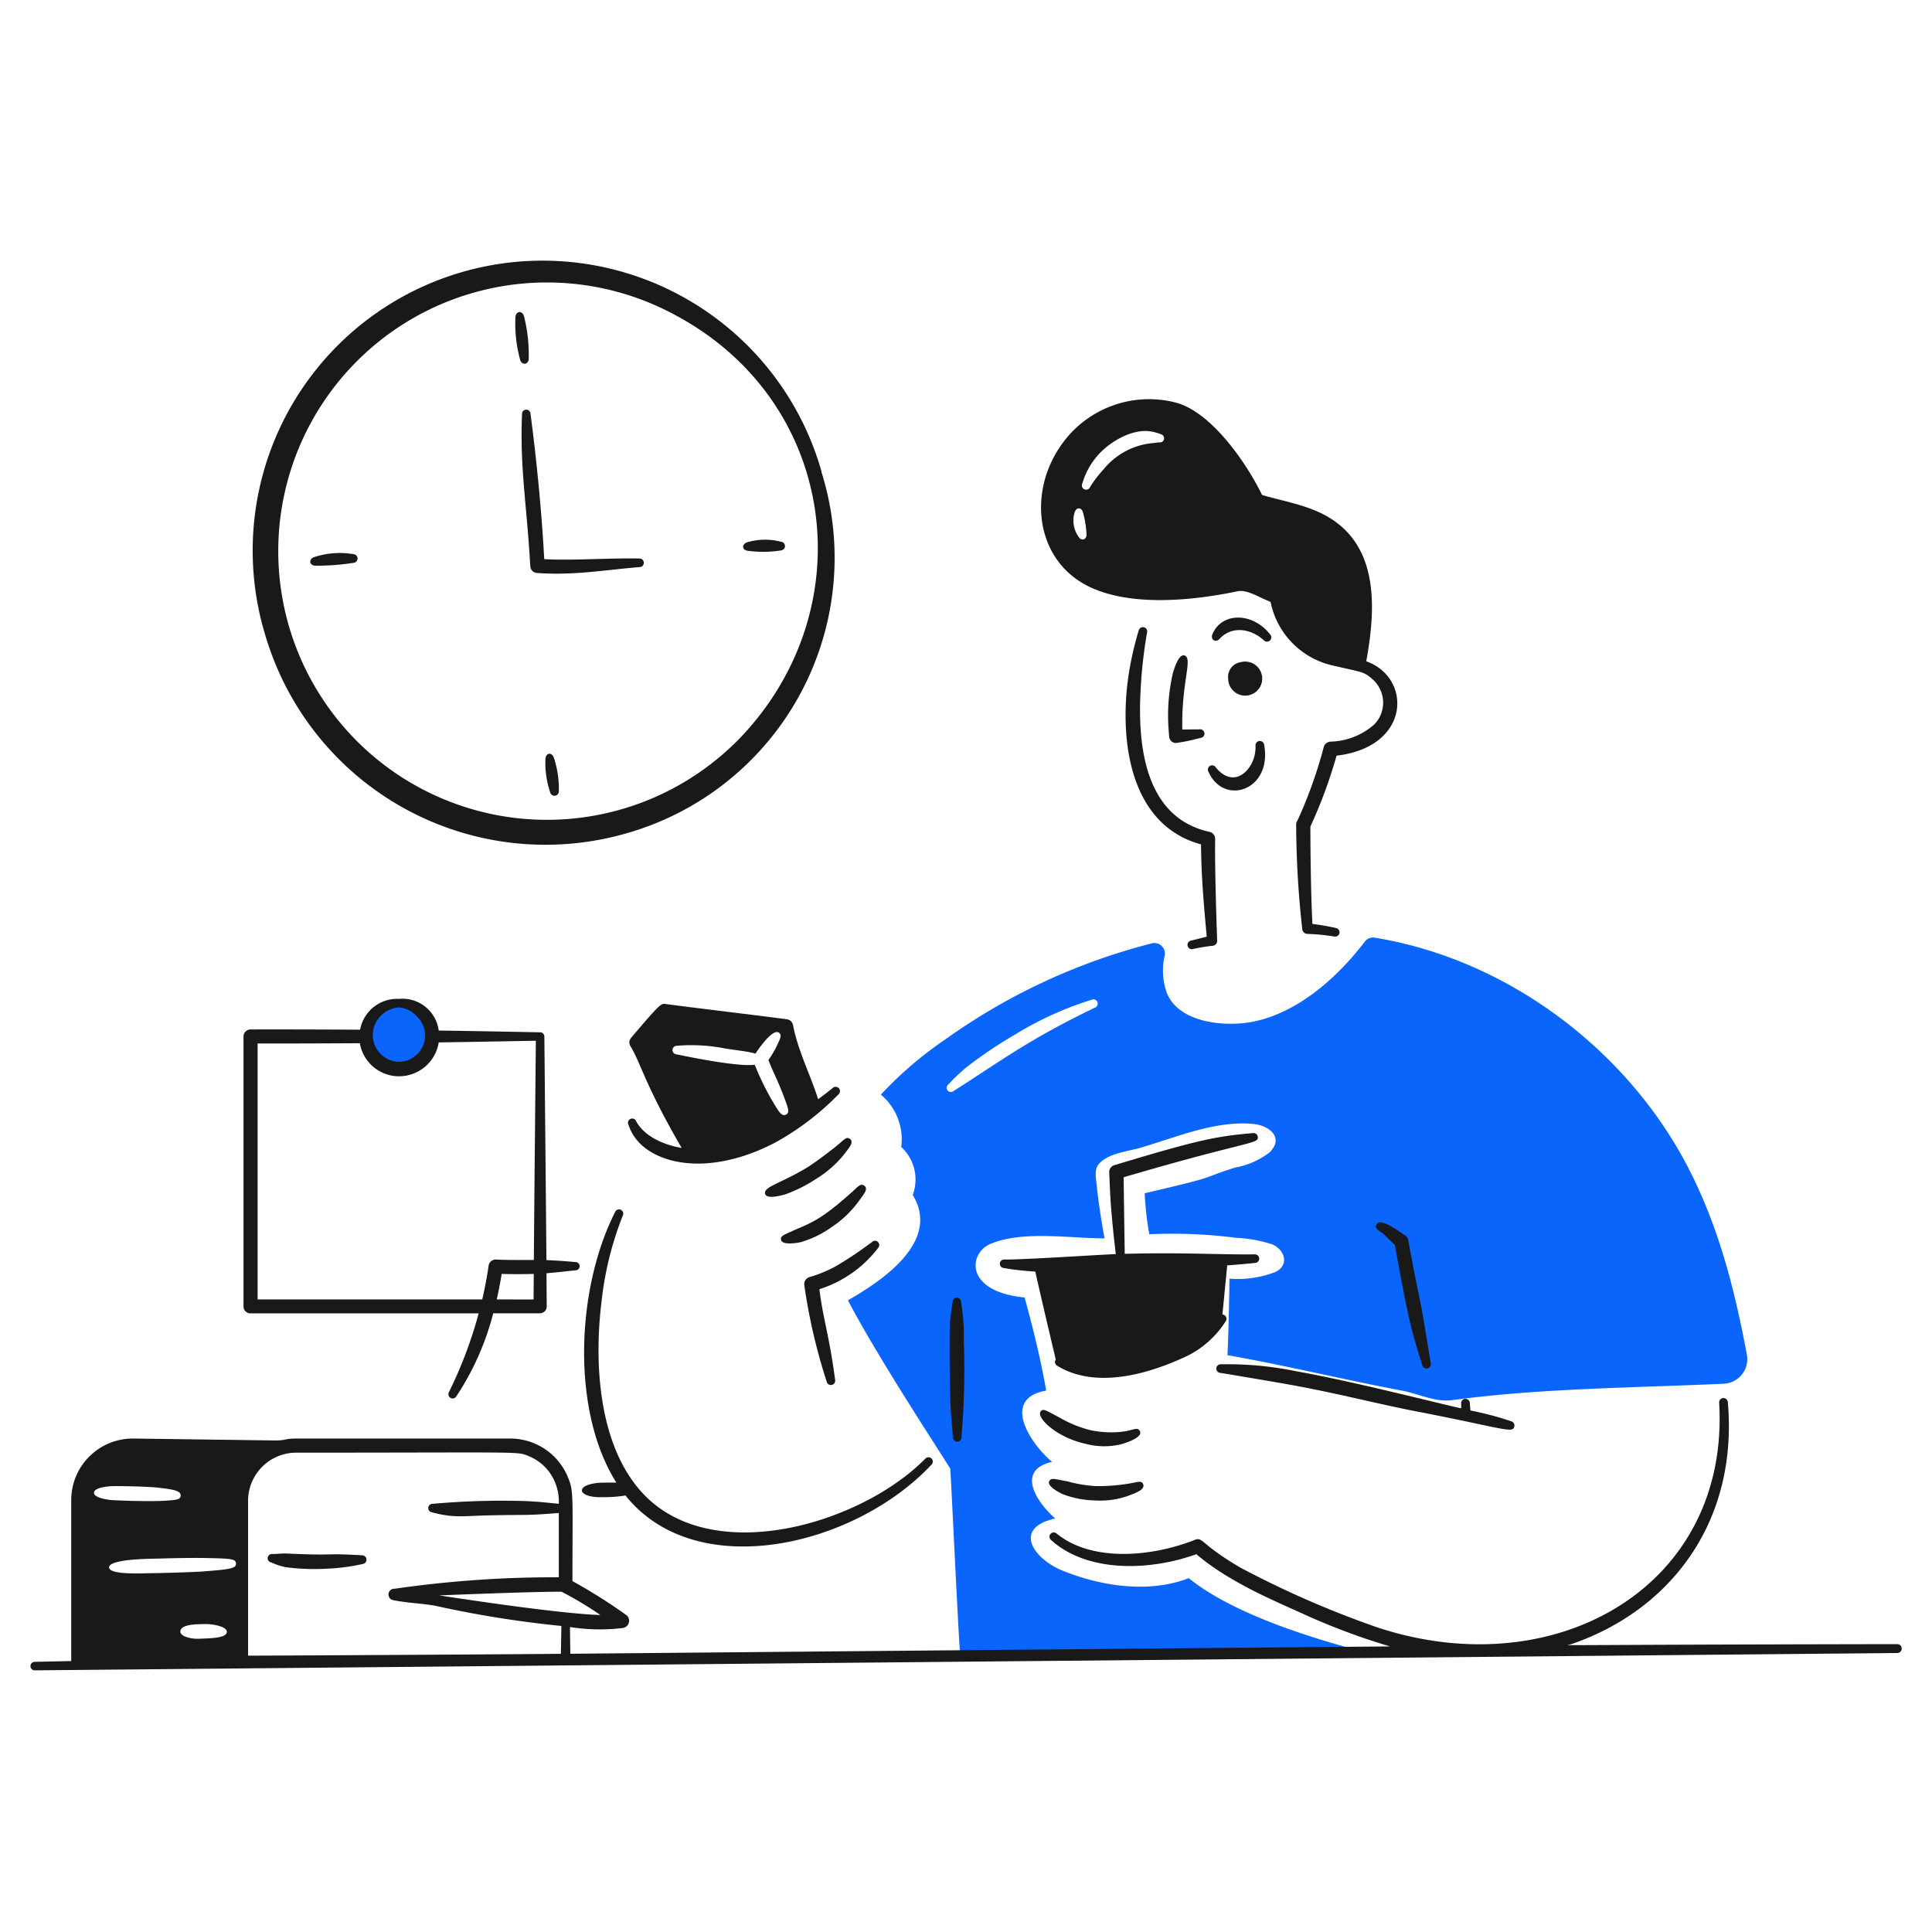 <svg xmlns="http://www.w3.org/2000/svg" viewBox="-0.5 -0.5 150 150" id="Office-Working-4--Streamline-Brooklyn.svg" height="150" width="150"><desc>Office Working 4 Streamline Illustration: https://streamlinehq.com</desc><path d="M92.748 65.056c-5.042 -1.359 -6.258 -6.975 -5.753 -12.135A24.012 24.012 0 0 1 87.918 48.425a0.332 0.332 0 0 1 0.644 0.157 36.62 36.62 0 0 0 -0.501 4.415c-0.286 4.901 0.555 10.034 5.352 11.091a0.551 0.551 0 0 1 0.43 0.537c-0.031 2.188 0.091 6.078 0.157 7.892a0.386 0.386 0 0 1 -0.358 0.415 12.582 12.582 0 0 0 -1.546 0.258 0.339 0.339 0 0 1 -0.393 -0.264 0.335 0.335 0 0 1 0.258 -0.393c1.427 -0.358 1.147 -0.288 1.231 -0.315 -0.229 -2.459 -0.425 -4.652 -0.444 -7.16Z" fill="#191919" stroke-width="1"></path><path d="m91.295 56.14 1.331 -0.014a0.335 0.335 0 1 1 0.074 0.665 14.872 14.872 0 0 1 -1.874 0.393 0.521 0.521 0 0 1 -0.551 -0.472c-0.043 -0.501 -0.079 -0.995 -0.086 -1.49a14.676 14.676 0 0 1 0.372 -3.456c0.109 -0.381 0.461 -1.502 0.894 -1.38 0.69 0.203 -0.246 2.092 -0.161 5.754Z" fill="#191919" stroke-width="1"></path><path d="M93.325 59.417c1.182 2.688 4.979 1.463 4.321 -2.111a0.338 0.338 0 0 0 -0.67 0.079c0.098 1.649 -1.55 3.571 -3.084 1.696a0.329 0.329 0 1 0 -0.566 0.337Z" fill="#191919" stroke-width="1"></path><path d="M94.188 49.1c0.933 -1.018 2.391 -0.82 3.427 0.1a0.334 0.334 0 1 0 0.486 -0.457c-1.315 -1.683 -3.725 -1.763 -4.47 0 -0.174 0.405 0.247 0.695 0.557 0.358Z" fill="#191919" stroke-width="1"></path><path d="M95.834 50.91a1.322 1.322 0 1 1 -0.98 1.281 1.158 1.158 0 0 1 0.98 -1.281Z" fill="#191919" stroke-width="1"></path><path d="M63.282 36.106A22.509 22.509 0 1 0 20.092 48.797a22.677 22.677 0 0 0 28.171 15.365 22.236 22.236 0 0 0 15.005 -28.049Zm-5.946 20.286A20.86 20.86 0 1 1 51.927 23.964c12.41 6.616 14.63 22.314 5.409 32.428Z" fill="#191919" stroke-width="1"></path><path d="M41.753 42.912c2.117 0.123 4.972 -0.097 7.406 -0.05a0.333 0.333 0 0 1 0.021 0.665c-2.649 0.211 -5.126 0.67 -7.999 0.458a0.554 0.554 0 0 1 -0.508 -0.521c-0.298 -5.059 -0.813 -7.607 -0.644 -11.813a0.329 0.329 0 0 1 0.659 -0.029c0.009 0.08 0.758 5.487 1.066 11.29Z" fill="#191919" stroke-width="1"></path><path d="M23.989 43.419a18.241 18.241 0 0 0 2.984 -0.224 0.337 0.337 0 0 0 -0.036 -0.67 6.278 6.278 0 0 0 -3.084 0.244c-0.417 0.191 -0.316 0.645 0.136 0.65Z" fill="#191919" stroke-width="1"></path><path d="M57.583 42.267a8.914 8.914 0 0 0 2.576 -0.036 0.337 0.337 0 0 0 -0.036 -0.67 4.819 4.819 0 0 0 -2.655 0.057c-0.415 0.177 -0.336 0.612 0.115 0.649Z" fill="#191919" stroke-width="1"></path><path d="M40.178 24.031c-0.142 -0.435 -0.596 -0.389 -0.659 0.057a10.585 10.585 0 0 0 0.365 3.348c0.14 0.469 0.665 0.352 0.666 -0.074a12.272 12.272 0 0 0 -0.372 -3.331Z" fill="#191919" stroke-width="1"></path><path d="M41.847 58.398a7.212 7.212 0 0 0 0.372 2.626 0.34 0.34 0 0 0 0.67 -0.093 7.68 7.68 0 0 0 -0.393 -2.619c-0.188 -0.445 -0.599 -0.351 -0.65 0.086Z" fill="#191919" stroke-width="1"></path><path d="M116.834 109.849a24.49 24.49 0 0 0 -3.171 -0.839l-0.047 -0.566a0.337 0.337 0 1 0 -0.67 0.05v0.35c-2.114 -0.466 -8.357 -2.086 -12.822 -2.883a26.448 26.448 0 0 0 -5.846 -0.537 0.334 0.334 0 0 0 -0.043 0.666c0.413 0.057 4.477 0.752 4.551 0.765 4.238 0.726 7.417 1.594 10.611 2.211 6.847 1.322 7.534 1.748 7.674 1.192a0.341 0.341 0 0 0 -0.235 -0.409Z" fill="#191919" stroke-width="1"></path><path d="M83.798 111.601a5.642 5.642 0 0 0 2.698 0.043c0.451 -0.121 1.739 -0.544 1.509 -1.024 -0.157 -0.343 -0.473 -0.115 -1.144 0.007a7.58 7.58 0 0 1 -2.805 -0.115 9.276 9.276 0 0 1 -2.304 -0.959c-1.102 -0.575 -1.24 -0.708 -1.445 -0.479 -0.402 0.423 1.134 2.011 3.492 2.526Z" fill="#191919" stroke-width="1"></path><path d="M82.054 115.524a7.492 7.492 0 0 0 2.505 0.472 6.451 6.451 0 0 0 2.526 -0.358c0.534 -0.205 1.345 -0.482 1.173 -0.894 -0.121 -0.325 -0.404 -0.177 -1.08 -0.064a14.394 14.394 0 0 1 -2.576 0.2 10.271 10.271 0 0 1 -2.218 -0.365c-1.014 -0.177 -1.275 -0.318 -1.424 -0.007 -0.184 0.384 0.817 0.9 1.094 1.015Z" fill="#191919" stroke-width="1"></path><path d="M63.117 99.593c0.298 2.396 0.745 3.469 1.223 7.041a0.335 0.335 0 1 1 -0.658 0.128 44.451 44.451 0 0 1 -1.739 -7.506 0.567 0.567 0 0 1 0.401 -0.6 10.388 10.388 0 0 0 2.047 -0.845 29.22 29.22 0 0 0 2.812 -1.882 0.328 0.328 0 0 1 0.465 0 0.337 0.337 0 0 1 0 0.472 9.266 9.266 0 0 1 -4.55 3.192Z" fill="#191919" stroke-width="1"></path><path d="M60.447 92.237a11.047 11.047 0 0 0 2.384 -1.188 8.477 8.477 0 0 0 2.275 -2.012c0.379 -0.499 0.68 -0.86 0.401 -1.094 -0.283 -0.256 -0.495 0.074 -1.016 0.493 -0.298 0.25 -1.53 1.202 -2.261 1.667 -2 1.242 -3.488 1.531 -3.327 2.086 0.117 0.421 1.118 0.162 1.544 0.047Z" fill="#191919" stroke-width="1"></path><path d="M61.686 95.937a7.981 7.981 0 0 0 2.404 -1.181 8.152 8.152 0 0 0 2.154 -2.096c0.379 -0.521 0.661 -0.849 0.372 -1.094 -0.302 -0.241 -0.516 0.088 -1.009 0.521 -2.108 1.88 -2.9 2.277 -4.258 2.841 -0.978 0.447 -1.273 0.516 -1.209 0.82 0.067 0.439 1.148 0.278 1.545 0.19Z" fill="#191919" stroke-width="1"></path><path d="M97.263 97.204a0.329 0.329 0 0 0 -0.351 -0.315c-2.751 0.031 -5.662 -0.162 -10.087 -0.042 -0.024 -1.244 -0.074 -5.207 -0.089 -5.944 9.988 -2.935 10.491 -2.549 10.418 -3.163a0.333 0.333 0 0 0 -0.387 -0.265c-2.751 0.241 -4.061 0.464 -10.754 2.491a0.559 0.559 0 0 0 -0.394 0.544c0.065 1.251 0.039 2.332 0.509 6.358 -1.541 0.063 -7.197 0.44 -8.642 0.422a0.33 0.33 0 0 0 -0.057 0.658 20.836 20.836 0 0 0 2.451 0.275c0.194 0.91 1.259 5.461 1.591 6.83a0.331 0.331 0 0 0 0.129 0.494c2.805 1.713 6.631 0.778 9.617 -0.565a7.474 7.474 0 0 0 3.449 -2.905 0.34 0.34 0 0 0 -0.257 -0.521l0.372 -3.814q1.083 -0.074 2.166 -0.189a0.332 0.332 0 0 0 0.316 -0.346Z" fill="#191919" stroke-width="1"></path><path d="M71.371 112.719c-4.926 5.043 -16.383 8.493 -21.845 2.848 -3.502 -3.605 -3.943 -10.024 -3.32 -15.033a25.465 25.465 0 0 1 1.653 -6.669 0.329 0.329 0 0 0 -0.596 -0.279c-3.065 6.049 -3.397 15.519 0.092 21.022 -0.145 -0.004 -1.021 0 -1.341 0.014 -1.906 0.165 -1.667 1.117 0.065 1.117a11.319 11.319 0 0 0 1.985 -0.128c5.507 6.893 17.849 3.944 23.788 -2.426a0.337 0.337 0 0 0 -0.481 -0.466Z" fill="#191919" stroke-width="1"></path><path d="M20.549 120.803a5.372 5.372 0 0 0 1.123 0.372 17.197 17.197 0 0 0 3.284 0.114 15.232 15.232 0 0 0 2.713 -0.364 0.337 0.337 0 0 0 -0.043 -0.67c-2.995 -0.185 -1.904 0.04 -5.782 -0.136 -0.478 -0.03 -0.76 0.036 -1.166 0.036a0.339 0.339 0 0 0 -0.393 0.265 0.332 0.332 0 0 0 0.264 0.384Z" fill="#191919" stroke-width="1"></path><path d="M64.156 83.968c-0.366 0.298 -0.745 0.589 -1.136 0.876 -0.619 -1.949 -1.584 -3.805 -1.948 -5.756a0.571 0.571 0 0 0 -0.472 -0.451c-0.945 -0.136 -7.241 -0.894 -9.445 -1.188 -0.333 -0.042 -0.413 -0.019 -2.662 2.633a0.546 0.546 0 0 0 -0.05 0.63c0.838 1.392 1.117 2.976 3.979 7.912 -1.341 -0.224 -2.879 -0.869 -3.528 -2.067a0.329 0.329 0 1 0 -0.601 0.265c0.391 1.192 1.39 2.225 3.256 2.748 2.664 0.72 5.777 -0.08 8.278 -1.439a21.071 21.071 0 0 0 4.78 -3.671 0.334 0.334 0 0 0 -0.451 -0.493Zm-3.635 2.074c-0.372 0.178 -0.613 -0.334 -1.13 -1.192a21.963 21.963 0 0 1 -1.295 -2.682c-1.454 0.187 -5.859 -0.771 -6.071 -0.809a0.341 0.341 0 0 1 -0.314 -0.351 0.337 0.337 0 0 1 0.35 -0.314 13.47 13.47 0 0 1 3.725 0.207c0.89 0.145 1.808 0.233 2.368 0.401 0.316 -0.472 1.359 -1.968 1.822 -1.622 0.27 0.193 0.084 0.497 -0.287 1.273a9.983 9.983 0 0 1 -0.529 0.852c0.46 1.15 0.6 1.302 1.117 2.619 0.402 1.074 0.581 1.457 0.244 1.618Z" fill="#191919" stroke-width="1"></path><path d="M30.482 77.382a2.558 2.558 0 1 1 -2.555 2.555 2.558 2.558 0 0 1 2.555 -2.555Z" fill="#0a65fc" stroke-width="1"></path><path d="M44.153 97.485c-0.099 -0.008 -1.266 -0.12 -2.228 -0.149 -0.019 -2.47 -0.161 -17.358 -0.161 -17.358a0.325 0.325 0 0 0 -0.329 -0.329s-3.576 -0.074 -7.873 -0.138a2.839 2.839 0 0 0 -3.081 -2.458 2.926 2.926 0 0 0 -3.024 2.394c-4.575 -0.031 -8.505 -0.02 -8.505 -0.02a0.548 0.548 0 0 0 -0.547 0.551v20.956a0.528 0.528 0 0 0 0.547 0.533h17.712a33.36 33.36 0 0 1 -2.309 6.116 0.336 0.336 0 0 0 0.121 0.447 0.326 0.326 0 0 0 0.451 -0.115 21.252 21.252 0 0 0 2.868 -6.452h3.637a0.528 0.528 0 0 0 0.515 -0.533s-0.007 -1.006 -0.017 -2.577c0.917 -0.07 1.565 -0.157 2.228 -0.224a0.323 0.323 0 1 0 -0.005 -0.644ZM28.993 78.448a2.148 2.148 0 0 1 1.49 -0.734 2.146 2.146 0 0 1 1.453 0.776 2.043 2.043 0 0 1 -1.453 3.449 2.082 2.082 0 0 1 -1.49 -3.492Zm-9.493 21.94v-19.871c1.232 0 4.387 0 7.939 -0.022a3.085 3.085 0 0 0 3.043 2.567 3.119 3.119 0 0 0 3.081 -2.63c3.519 -0.051 6.56 -0.113 7.543 -0.13 -0.014 1.038 -0.142 14.56 -0.158 17.021 -0.983 0 -1.966 0.019 -2.941 -0.033a0.558 0.558 0 0 0 -0.572 0.472c-0.123 0.877 -0.29 1.754 -0.495 2.625Zm18.565 0q0.224 -0.987 0.385 -1.981c0.828 0.022 1.66 0.023 2.491 0 -0.006 0.863 -0.01 1.55 -0.014 1.985Z" fill="#191919" stroke-width="1"></path><path d="M105.575 50.843c0.82 -4.447 0.863 -9.041 -3.072 -11.273 -1.527 -0.86 -3.386 -1.163 -5.016 -1.639 -1.252 -2.57 -3.975 -6.476 -6.733 -7.183a8.309 8.309 0 0 0 -8.973 3.469c-2.541 3.779 -1.778 9.029 2.491 10.931 3.226 1.437 7.817 0.989 11.312 0.258 0.758 -0.156 1.693 0.5 2.562 0.82a6.336 6.336 0 0 0 4.901 4.959c2.157 0.504 2.33 0.447 2.963 1.008a2.418 2.418 0 0 1 0.193 3.548 5.347 5.347 0 0 1 -3.42 1.341 0.577 0.577 0 0 0 -0.515 0.443 35.042 35.042 0 0 1 -2.018 5.653 0.521 0.521 0 0 0 -0.114 0.343 73.792 73.792 0 0 0 0.472 8.114 0.405 0.405 0 0 0 0.379 0.372 16.688 16.688 0 0 1 2.139 0.208 0.335 0.335 0 0 0 0.115 -0.659 17.805 17.805 0 0 0 -1.846 -0.322c-0.108 -2.086 -0.157 -5.438 -0.157 -7.563a37.19 37.19 0 0 0 2.032 -5.502c5.811 -0.681 5.85 -6.082 2.305 -7.326Zm-22.35 -9.692a2.169 2.169 0 0 1 -0.287 -1.882c0.066 -0.167 0.165 -0.311 0.344 -0.298s0.257 0.165 0.307 0.336a7.506 7.506 0 0 1 0.265 1.653c0.033 0.47 -0.421 0.573 -0.63 0.191Zm6.651 -7.564a0.323 0.323 0 0 1 -0.379 0.257c-0.143 0.007 -0.272 0.036 -0.408 0.05a5.568 5.568 0 0 0 -3.907 2.047 9.101 9.101 0 0 0 -1.043 1.36 0.332 0.332 0 1 1 -0.608 -0.264 5.782 5.782 0 0 1 0.852 -1.746c1.004 -1.42 3.037 -2.576 4.529 -2.283a4.033 4.033 0 0 1 0.702 0.2 0.33 0.33 0 0 1 0.262 0.38Z" fill="#191919" stroke-width="1"></path><path d="M135.127 104.672c-0.952 -5.088 -2.225 -10.09 -4.666 -14.726 -4.779 -9.073 -14.024 -15.985 -24.227 -17.645a0.808 0.808 0 0 0 -0.78 0.315c-2.132 2.805 -5.289 5.602 -8.808 6.232 -2.082 0.379 -5.56 0.074 -6.533 -2.204a5.146 5.146 0 0 1 -0.186 -2.962 0.814 0.814 0 0 0 -1.009 -0.937 47.883 47.883 0 0 0 -16.006 7.441 29.495 29.495 0 0 0 -5.024 4.301 4.516 4.516 0 0 1 1.582 4.064 3.427 3.427 0 0 1 0.894 3.725c2.19 3.592 -2.318 6.626 -5.03 8.179 2.326 4.493 7.857 12.851 7.942 13.08 0.039 0.088 0.707 14.641 0.795 14.597 4.172 -0.422 8.393 0.093 12.586 0.007 6.067 -0.122 12.328 -0.365 18.401 -0.379a0.048 0.048 0 0 0 0.015 -0.093c-4.179 -1.109 -9.989 -2.97 -13.28 -5.639 -3.105 1.202 -6.833 0.63 -9.853 -0.608 -2.189 -0.909 -3.856 -3.27 -0.515 -4.028 -1.459 -1.274 -3.069 -3.743 -0.244 -4.396 -1.631 -1.345 -4.035 -4.901 -0.457 -5.532 -0.415 -2.404 -1.024 -4.866 -1.675 -7.226 -4.686 -0.457 -4.36 -3.455 -2.64 -4.165 2.512 -1.052 6.146 -0.422 8.845 -0.429 -0.244 -1.367 -0.466 -2.748 -0.609 -4.136 -0.043 -0.465 -0.193 -1.188 0.129 -1.588 0.687 -0.866 2.239 -1.016 3.22 -1.295 2.783 -0.802 5.853 -2.147 8.808 -1.863 1.231 0.115 2.418 1.052 1.274 2.204a6.176 6.176 0 0 1 -2.669 1.18c-3.031 0.955 -0.852 0.558 -7.034 1.997a23.84 23.84 0 0 0 0.358 3.184 38.889 38.889 0 0 1 6.762 0.279 10.491 10.491 0 0 1 2.783 0.507c0.96 0.408 1.345 1.582 0.272 2.133a8.128 8.128 0 0 1 -3.592 0.529s-0.057 4.079 -0.157 5.939c4.544 0.802 9.023 1.903 13.559 2.756 1.288 0.243 2.569 0.909 3.878 0.737 6.984 -0.937 14.067 -0.951 21.101 -1.274a1.915 1.915 0 0 0 1.79 -2.263Zm-50.625 -26.937c-5.253 2.529 -7.489 4.273 -10.976 6.476a0.323 0.323 0 0 1 -0.408 -0.501 14.935 14.935 0 0 1 1.424 -1.353 34.409 34.409 0 0 1 3.785 -2.547 26.241 26.241 0 0 1 5.932 -2.69 0.331 0.331 0 1 1 0.243 0.615Z" fill="#0a65fc" stroke-width="1"></path><path d="M146.801 127.15c-28.601 0.048 -25.736 0.149 -25.297 0 7.706 -2.644 12.956 -9.498 12.144 -18.79a0.343 0.343 0 0 0 -0.365 -0.314 0.335 0.335 0 0 0 -0.308 0.358c0.839 14.284 -12.726 22.025 -26.568 17.437a75.354 75.354 0 0 1 -10.547 -4.601c-3.092 -1.788 -2.955 -2.422 -3.563 -2.196 -3.315 1.321 -8.007 1.778 -10.768 -0.486a0.332 0.332 0 0 0 -0.43 0.507c2.844 2.561 7.683 2.403 11.284 1.103 2.317 1.967 5.301 3.298 8.079 4.536a51.543 51.543 0 0 0 6.964 2.625c-5.147 0.038 -58.442 0.521 -63.647 0.568l-0.027 -2.076a14.613 14.613 0 0 0 4.117 0.074 0.565 0.565 0 0 0 0.229 -1.023 42.673 42.673 0 0 0 -4.153 -2.616c0 -6.662 0.116 -6.952 -0.358 -8.081a4.837 4.837 0 0 0 -4.451 -2.987H22.484c-0.89 0 -0.741 0.149 -1.63 0.149l-11.012 -0.149a4.781 4.781 0 0 0 -4.812 4.752v12.524c-1.837 0.039 -2.838 0.062 -2.838 0.062a0.329 0.329 0 1 0 0.007 0.659l144.61 -1.345a0.34 0.34 0 0 0 -0.007 -0.689ZM46.115 124.889c-3.007 -0.091 -10.063 -1.149 -12.522 -1.524 0.08 0 6.895 -0.286 9.502 -0.286a28.098 28.098 0 0 1 3.019 1.81ZM6.796 115.401c0.007 -0.376 0.875 -0.474 1.252 -0.508 0.443 -0.034 2.773 0.013 3.656 0.101 1.067 0.124 1.849 0.209 1.825 0.622 -0.019 0.327 -0.313 0.341 -1.374 0.408 -0.965 0.06 -3.768 -0.02 -4.129 -0.074 -0.125 -0.008 -1.238 -0.158 -1.231 -0.548Zm10.315 10.822c-0.034 0.436 -1.202 0.466 -1.639 0.486 -0.25 0.014 -0.494 0.028 -0.745 0.022 -0.541 -0.013 -1.231 -0.217 -1.224 -0.559 0.012 -0.561 1.239 -0.562 1.589 -0.572 0.171 -0.007 0.336 -0.014 0.508 -0.007 0.505 0.023 1.544 0.192 1.511 0.63Zm-1.906 -4.713c-0.903 0.06 -3.142 0.124 -4.222 0.136 -0.533 0.009 -2.99 0.125 -3.013 -0.447 -0.026 -0.684 3.325 -0.675 3.986 -0.694 1.44 -0.046 2.699 -0.053 3.313 -0.043 2.248 0.037 2.54 0.07 2.555 0.437 0.016 0.388 -0.572 0.454 -2.619 0.612Zm27.842 6.392c-5.337 0.051 -22.922 0.143 -24.287 0.143l0 -12.028a3.74 3.74 0 0 1 3.725 -3.732c17.922 0 17.13 -0.117 18.082 0.276a3.705 3.705 0 0 1 2.025 2.025 3.829 3.829 0 0 1 0.293 1.667c-1.284 -0.121 -1.404 -0.149 -2.496 -0.206a59.898 59.898 0 0 0 -7.276 0.208 0.332 0.332 0 0 0 -0.086 0.658c1.774 0.478 2.473 0.27 4.615 0.236 3.063 -0.066 2.533 0.034 5.244 -0.18v4.992a86.569 86.569 0 0 0 -12.74 0.888 0.447 0.447 0 0 0 -0.143 0.88c1.176 0.243 2.397 0.261 3.358 0.457a83.262 83.262 0 0 0 9.725 1.553Z" fill="#191919" stroke-width="1"></path><path d="M107.801 96.155c-0.334 -0.267 -0.658 -0.659 -0.931 -0.887 -0.351 -0.27 -0.647 -0.361 -0.515 -0.665 0.256 -0.682 1.91 0.614 2.247 0.816a0.585 0.585 0 0 1 0.229 0.35c1.254 6.744 0.596 2.521 1.753 9.574a0.339 0.339 0 0 1 -0.659 0.157c-0.681 -2.242 -0.978 -2.838 -2.125 -9.345Z" fill="#191919" stroke-width="1"></path><path d="M73.466 100.568c-0.062 0.413 -0.149 0.855 -0.215 1.689 -0.061 1.192 0.007 5.507 0.042 6.325 0.054 0.942 0.114 1.587 0.194 2.526a0.329 0.329 0 1 0 0.658 0 62.348 62.348 0 0 0 0.186 -7.477 15.702 15.702 0 0 0 -0.215 -3.054 0.332 0.332 0 0 0 -0.329 -0.329 0.326 0.326 0 0 0 -0.322 0.321Z" fill="#191919" stroke-width="1"></path></svg>
